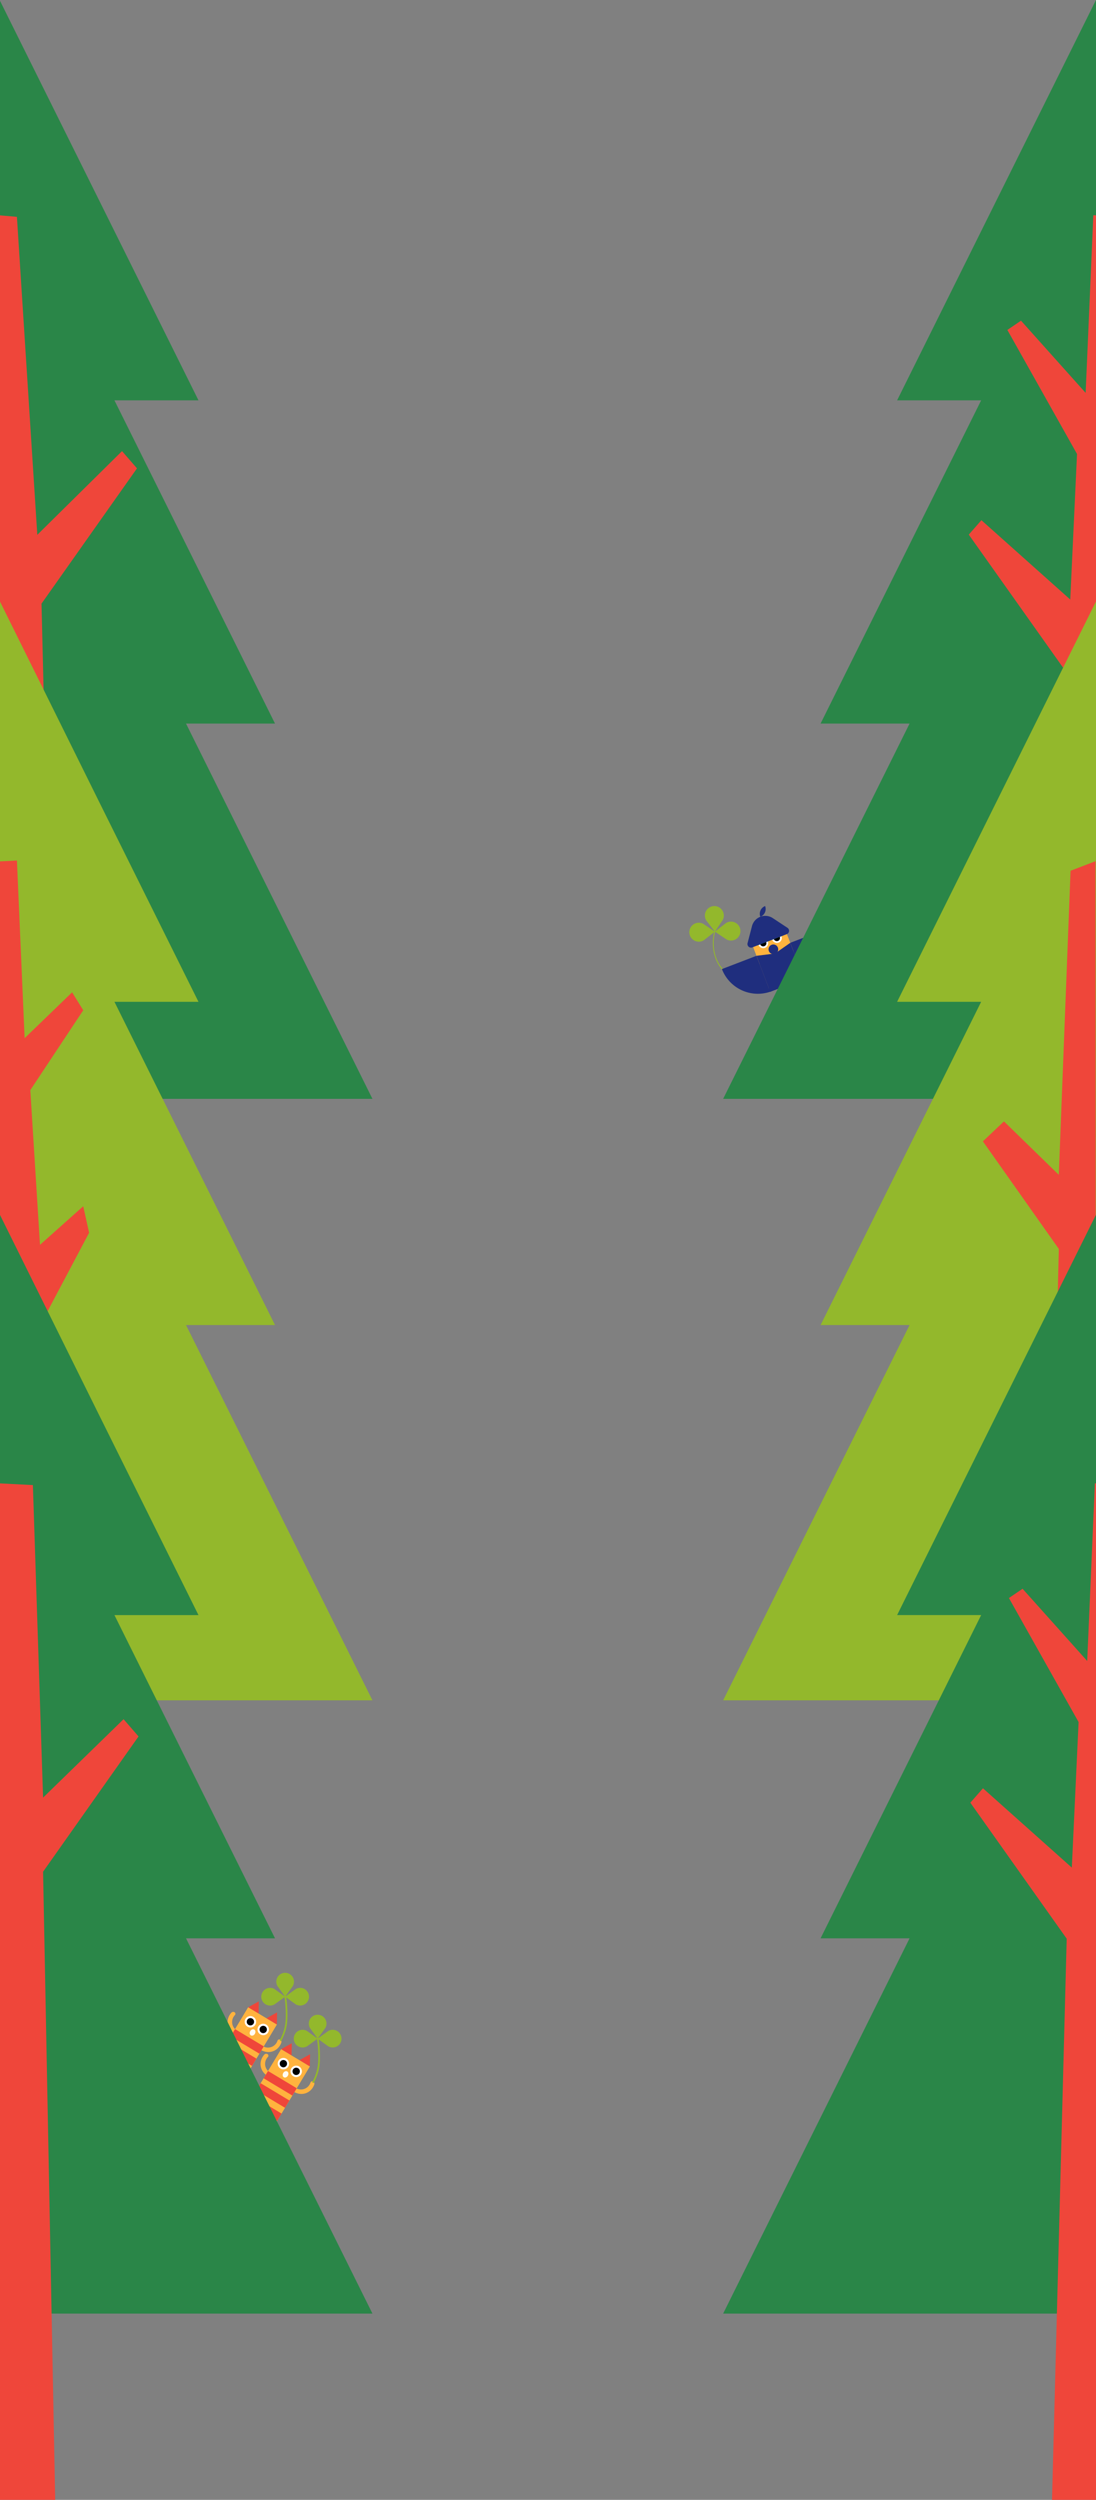 <svg xmlns="http://www.w3.org/2000/svg" width="1281.23" height="2920.52" viewBox="0 0 1281.23 2920.52">
  <rect x="0" y="0" width="1281.23" height="2920.52" fill="#808080" stroke="none"/>
  <g id="Group_3291" data-name="Group 3291" transform="translate(1.23 -777.833)">
    <g id="Group_3166" data-name="Group 3166" transform="translate(275.627 3100.569) rotate(31)">
      <path id="Path_5991" data-name="Path 5991" d="M7.126,0,10.688,6.17l3.563,6.171H0L3.563,6.17Z" transform="translate(22.829 0)" fill="#ef463a"/>
      <path id="Path_5992" data-name="Path 5992" d="M7.125,0,10.688,6.17l3.563,6.171H0L3.563,6.17Z" transform="translate(47.769 0)" fill="#ef463a"/>
      <path id="Rectangle_2673" data-name="Rectangle 2673" d="M11.415,0h0A11.415,11.415,0,0,1,22.829,11.415V35.5a0,0,0,0,1,0,0h0A22.829,22.829,0,0,1,0,12.668V11.415A11.415,11.415,0,0,1,11.415,0Z" transform="translate(0 58.679)" fill="#ffb33e"/>
      <path id="Path_5993" data-name="Path 5993" d="M19.655,19.644a2.926,2.926,0,0,1-2.976,2.29L15.4,21.851C5.1,21.193-1.651,12.42.352,2.3A2.927,2.927,0,0,1,3.328.005,2.13,2.13,0,0,1,5.335,2.614a11.721,11.721,0,0,0,11.034,14.34l1.279.082A2.13,2.13,0,0,1,19.655,19.644Z" transform="translate(8.936 25.469)" fill="#ffb33e"/>
      <path id="Path_5994" data-name="Path 5994" d="M.047,19.644a2.926,2.926,0,0,0,2.976,2.29L4.3,21.851C14.6,21.193,21.353,12.42,19.35,2.3A2.926,2.926,0,0,0,16.374.005a2.13,2.13,0,0,0-2.007,2.608A11.721,11.721,0,0,1,3.333,16.954l-1.279.082A2.13,2.13,0,0,0,.047,19.644Z" transform="translate(57.986 25.469)" fill="#ffb33e"/>
      <rect id="Rectangle_2674" data-name="Rectangle 2674" width="39.191" height="81.834" transform="translate(22.829 12.342)" fill="#ffb33e"/>
      <rect id="Rectangle_2675" data-name="Rectangle 2675" width="39.191" height="9.946" transform="translate(22.829 42.064)" fill="#ef463a"/>
      <rect id="Rectangle_2676" data-name="Rectangle 2676" width="39.191" height="9.946" transform="translate(22.829 58.741)" fill="#ef463a"/>
      <rect id="Rectangle_2677" data-name="Rectangle 2677" width="39.191" height="9.946" transform="translate(22.829 76.558)" fill="#ef463a"/>
      <ellipse id="Ellipse_529" data-name="Ellipse 529" cx="6.686" cy="6.686" rx="6.686" ry="6.686" transform="translate(27.145 18.783)" fill="#fff"/>
      <ellipse id="Ellipse_530" data-name="Ellipse 530" cx="4.288" cy="4.288" rx="4.288" ry="4.288" transform="translate(29.543 21.181)"/>
      <ellipse id="Ellipse_531" data-name="Ellipse 531" cx="6.686" cy="6.686" rx="6.686" ry="6.686" transform="translate(44.614 18.783)" fill="#fff"/>
      <ellipse id="Ellipse_532" data-name="Ellipse 532" cx="4.288" cy="4.288" rx="4.288" ry="4.288" transform="translate(47.012 21.181)"/>
      <ellipse id="Ellipse_533" data-name="Ellipse 533" cx="3.136" cy="3.936" rx="3.136" ry="3.936" transform="translate(39.288 30.956)" fill="#fffcf3"/>
    </g>
    <g id="Group_3167" data-name="Group 3167" transform="translate(314.177 3149.504) rotate(31)">
      <path id="Path_5991-2" data-name="Path 5991" d="M7.126,0,10.688,6.17l3.563,6.171H0L3.563,6.17Z" transform="translate(22.829 0)" fill="#ef463a"/>
      <path id="Path_5992-2" data-name="Path 5992" d="M7.125,0,10.688,6.17l3.563,6.171H0L3.563,6.17Z" transform="translate(47.769 0)" fill="#ef463a"/>
      <path id="Rectangle_2673-2" data-name="Rectangle 2673" d="M11.415,0h0A11.415,11.415,0,0,1,22.829,11.415V35.5a0,0,0,0,1,0,0h0A22.829,22.829,0,0,1,0,12.668V11.415A11.415,11.415,0,0,1,11.415,0Z" transform="translate(0 58.679)" fill="#ffb33e"/>
      <path id="Path_5993-2" data-name="Path 5993" d="M19.655,19.644a2.926,2.926,0,0,1-2.976,2.29L15.4,21.851C5.1,21.193-1.651,12.42.352,2.3A2.927,2.927,0,0,1,3.328.005,2.13,2.13,0,0,1,5.335,2.614a11.721,11.721,0,0,0,11.034,14.34l1.279.082A2.13,2.13,0,0,1,19.655,19.644Z" transform="translate(8.936 25.469)" fill="#ffb33e"/>
      <path id="Path_5994-2" data-name="Path 5994" d="M.047,19.644a2.926,2.926,0,0,0,2.976,2.29L4.3,21.851C14.6,21.193,21.353,12.42,19.35,2.3A2.926,2.926,0,0,0,16.374.005a2.13,2.13,0,0,0-2.007,2.608A11.721,11.721,0,0,1,3.333,16.954l-1.279.082A2.13,2.13,0,0,0,.047,19.644Z" transform="translate(57.986 25.469)" fill="#ffb33e"/>
      <rect id="Rectangle_2674-2" data-name="Rectangle 2674" width="39.191" height="81.834" transform="translate(22.829 12.342)" fill="#ffb33e"/>
      <rect id="Rectangle_2675-2" data-name="Rectangle 2675" width="39.191" height="9.946" transform="translate(22.829 42.064)" fill="#ef463a"/>
      <rect id="Rectangle_2676-2" data-name="Rectangle 2676" width="39.191" height="9.946" transform="translate(22.829 58.741)" fill="#ef463a"/>
      <rect id="Rectangle_2677-2" data-name="Rectangle 2677" width="39.191" height="9.946" transform="translate(22.829 76.558)" fill="#ef463a"/>
      <ellipse id="Ellipse_529-2" data-name="Ellipse 529" cx="6.686" cy="6.686" rx="6.686" ry="6.686" transform="translate(27.145 18.783)" fill="#fff"/>
      <ellipse id="Ellipse_530-2" data-name="Ellipse 530" cx="4.288" cy="4.288" rx="4.288" ry="4.288" transform="translate(29.543 21.181)"/>
      <ellipse id="Ellipse_531-2" data-name="Ellipse 531" cx="6.686" cy="6.686" rx="6.686" ry="6.686" transform="translate(44.614 18.783)" fill="#fff"/>
      <ellipse id="Ellipse_532-2" data-name="Ellipse 532" cx="4.288" cy="4.288" rx="4.288" ry="4.288" transform="translate(47.012 21.181)"/>
      <ellipse id="Ellipse_533-2" data-name="Ellipse 533" cx="3.136" cy="3.936" rx="3.136" ry="3.936" transform="translate(39.288 30.956)" fill="#fffcf3"/>
    </g>
    <g id="Group_2707" data-name="Group 2707" transform="translate(31.716 159.203)">
      <g id="Group_2570" data-name="Group 2570" transform="translate(768.284 1681.068) rotate(-8)">
        <g id="Group_2569" data-name="Group 2569" transform="translate(0 0)">
          <path id="Path_5649" data-name="Path 5649" d="M13,.17A11.07,11.07,0,0,0,.666,14.842l7.12,14.752,11.759-11.4A11.066,11.066,0,0,0,13,.17Z" transform="matrix(0.998, -0.07, 0.07, 0.998, 20.698, 1.545)" fill="#93b82c"/>
          <path id="Path_5650" data-name="Path 5650" d="M13,.172a11.068,11.068,0,1,0,1.842,21.3L29.6,14.354,18.191,2.6A11.059,11.059,0,0,0,13,.172Z" transform="matrix(0.998, -0.07, 0.07, 0.998, 0, 18.285)" fill="#93b82c"/>
          <path id="Path_5651" data-name="Path 5651" d="M14.752.667,0,7.786,11.4,19.541A11.068,11.068,0,1,0,14.752.667Z" transform="matrix(0.998, -0.07, 0.07, 0.998, 29.987, 22.759)" fill="#93b82c"/>
        </g>
        <path id="Path_5652" data-name="Path 5652" d="M15.11,54.578a.359.359,0,0,1-.194-.059C14.4,54.192,2.243,46.282.261,26.5A52.96,52.96,0,0,1,4.291.332c.152-.342.461-.436.69-.206a.993.993,0,0,1,.137,1.033A50.858,50.858,0,0,0,1.246,26.282C3.145,45.244,14.808,52.833,15.3,53.145a.918.918,0,0,1,.265.978C15.488,54.407,15.3,54.578,15.11,54.578Z" transform="translate(25.773 29.54)" fill="#93b82c"/>
      </g>
      <g id="Group_2568" data-name="Group 2568" transform="translate(792.835 1703.489) rotate(-21)">
        <path id="Path_5642" data-name="Path 5642" d="M2.83,13.822H6.2V0H0Z" transform="translate(57.229 95.631)" fill="#ffb33e"/>
        <path id="Path_5643" data-name="Path 5643" d="M3.37,13.822H0V0H6.2Z" transform="translate(65.829 95.631)" fill="#ffb33e"/>
        <path id="Rectangle_2413" data-name="Rectangle 2413" d="M0,0H44.98a0,0,0,0,1,0,0V44.98a0,0,0,0,1,0,0h0A44.98,44.98,0,0,1,0,0V0A0,0,0,0,1,0,0Z" transform="translate(0 50.65)" fill="#1f2e7e"/>
        <path id="Rectangle_2414" data-name="Rectangle 2414" d="M43.111,0h0a0,0,0,0,1,0,0V44.98a0,0,0,0,1,0,0H0a0,0,0,0,1,0,0V43.111A43.111,43.111,0,0,1,43.111,0Z" transform="translate(127.778 95.631) rotate(180)" fill="#1f2e7e"/>
        <path id="Rectangle_2415" data-name="Rectangle 2415" d="M21.151,0h0A21.151,21.151,0,0,1,42.3,21.151V71.38a0,0,0,0,1,0,0H0a0,0,0,0,1,0,0V21.151A21.151,21.151,0,0,1,21.151,0Z" transform="translate(43.271 20.256)" fill="#ffb33e"/>
        <ellipse id="Ellipse_374" data-name="Ellipse 374" cx="5.669" cy="5.669" rx="5.669" ry="5.669" transform="translate(58.753 44.981)" fill="#1f2e7e"/>
        <path id="Path_5644" data-name="Path 5644" d="M42.3,44.98H0V0L42.3,10.493Z" transform="translate(43.27 50.65)" fill="#1f2e7e"/>
        <path id="Path_5645" data-name="Path 5645" d="M0,44.98H42.3V0L0,10.493Z" transform="translate(43.27 50.65)" fill="#1f2e7e"/>
        <ellipse id="Ellipse_375" data-name="Ellipse 375" cx="5.825" cy="5.825" rx="5.825" ry="5.825" transform="translate(50.067 33.902)" fill="#fff"/>
        <ellipse id="Ellipse_376" data-name="Ellipse 376" cx="5.825" cy="5.825" rx="5.825" ry="5.825" transform="translate(67.126 33.902)" fill="#fff"/>
        <ellipse id="Ellipse_377" data-name="Ellipse 377" cx="3.736" cy="3.736" rx="3.736" ry="3.736" transform="translate(52.156 35.99)"/>
        <ellipse id="Ellipse_378" data-name="Ellipse 378" cx="3.736" cy="3.736" rx="3.736" ry="3.736" transform="translate(69.215 35.99)"/>
        <rect id="Rectangle_2416" data-name="Rectangle 2416" width="32.296" height="7.092" transform="translate(48.42 32.634)" fill="#1e9846"/>
        <path id="Path_5646" data-name="Path 5646" d="M47.406,30.021H4.08A4.694,4.694,0,0,1,3.6,30,4.2,4.2,0,0,1,.8,23.355L12.7,6.709A16.038,16.038,0,0,1,25.743,0h0A16.038,16.038,0,0,1,38.789,6.709l11.9,16.646A4.2,4.2,0,0,1,47.886,30,4.7,4.7,0,0,1,47.406,30.021Z" transform="translate(38.078 9.706)" fill="#1f2e7e"/>
        <g id="Group_2567" data-name="Group 2567" transform="translate(53.824 105.827)">
          <path id="Path_5647" data-name="Path 5647" d="M4.537,4.569H2.431A2.431,2.431,0,0,0,0,7H9.6V0H4.537Z" transform="translate(0 0)" fill="#1f2e7e"/>
          <path id="Path_5648" data-name="Path 5648" d="M7.175,4.569H5.068V0H0V7H9.6A2.43,2.43,0,0,0,7.175,4.569Z" transform="translate(12.005 0)" fill="#1f2e7e"/>
        </g>
        <path id="Rectangle_2417" data-name="Rectangle 2417" d="M9.706,0h0a0,0,0,0,1,0,0V0A9.706,9.706,0,0,1,0,9.706H0a0,0,0,0,1,0,0v0A9.706,9.706,0,0,1,9.706,0Z" transform="translate(63.821 0)" fill="#1f2e7e"/>
      </g>
    </g>
    <g id="Group_2418" data-name="Group 2418" transform="translate(380.892 -24)">
      <path id="Path_5454" data-name="Path 5454" d="M2523.18,1646.309h435.863V362.595l-.018-.037L2842.788,596.413,2726.534,830.272h98.249l-26.735,53.775-160.973,323.848h104.033L2700.291,1290Z" transform="translate(-2059.936 439.275)" fill="#2a8648"/>
      <path id="Path_5455" data-name="Path 5455" d="M2924.615,1626.052V584.013l-3.127-.16-8.983,207.569-75.559-84.37-15.953,10.827L2902.436,862.8l-7.914,170.037-103.873-92.678L2775.892,957l112.649,158.852-17.177,510.2Z" transform="translate(-2025.508 469.422)" fill="#ef463a"/>
      <path id="Path_5456" data-name="Path 5456" d="M2959.043,2264.75V990.275l-.018-9.287-116.237,233.865-116.256,233.856h98.249l-26.725,53.774-160.98,323.854h104.032l-217.929,438.412Z" transform="translate(-2059.936 523.526)" fill="#93b82c"/>
      <path id="Path_5457" data-name="Path 5457" d="M2922.636,2289.5l-.62-1041.421-29.115,11.194-13.744,355.226-64.13-62.446-24.609,23.327,88.76,125.692L2865.013,2289.5Z" transform="translate(-2023.529 559.867)" fill="#ef463a"/>
      <path id="Path_5458" data-name="Path 5458" d="M2523.18,2895.309h435.863V1645.993l-.018-34.433-116.237,233.855-116.256,233.864h98.249l-26.734,53.764-160.972,323.852h104.033L2700.291,2539Z" transform="translate(-2059.936 609.43)" fill="#2a8648"/>
      <path id="Path_5459" data-name="Path 5459" d="M1779.172,1646.2h435.391l-217.929-438.413h104.029L1939.684,883.932l-26.726-53.77H2011.2L1894.959,596.3,1779.172,363.369Z" transform="translate(-2161.295 439.385)" fill="#2a8648"/>
      <path id="Path_5460" data-name="Path 5460" d="M1939.309,879.556l-17.489-20.137L1822.788,957.2l-23.845-371.491-19.771-1.7V1626.03l62.7,0-14.165-588.428Z" transform="translate(-2161.294 469.444)" fill="#ef463a"/>
      <path id="Path_5461" data-name="Path 5461" d="M1779.747,989.7V2264.75h435.389l-217.924-438.412h104.03l-160.98-323.854-26.727-53.774h98.239l-116.243-233.855L1779.747,981.1Z" transform="translate(-2161.869 523.526)" fill="#93b82c"/>
      <path id="Path_5462" data-name="Path 5462" d="M1863.471,1401.316l-55.514,53.6-8.989-207.559-19.8,1.007V2289.552h69.923l-17.178-510.206,51.425-97.116-6.869-30.99-50.536,45.089L1814.6,1515.586l61.875-93.3Z" transform="translate(-2161.294 559.814)" fill="#ef463a"/>
      <path id="Path_5463" data-name="Path 5463" d="M1781.245,1645.42V2895.309h435.391L1998.707,2456.9h104.029l-160.979-323.853-26.727-53.764h98.239l-116.236-233.866-115.787-233.632Z" transform="translate(-2163.368 609.43)" fill="#2a8648"/>
      <path id="Path_5466" data-name="Path 5466" d="M2924.4,3075.3V1887.774l-1.3-.066-8.983,207.559-75.56-84.36-15.952,10.81,81.443,144.932-7.914,170.027L2792.255,2244l-14.757,16.834,112.65,158.868-17.178,655.6Z" transform="translate(-2025.289 647.051)" fill="#ef463a"/>
      <path id="Path_5467" data-name="Path 5467" d="M1941.116,2183.417l-17.487-20.146-94.09,91.629-11.921-365.157-38.446-1.957v1187.5H1843.7l-14.165-733.831Z" transform="translate(-2161.294 647.062)" fill="#ef463a"/>
    </g>
    <g id="Group_3169" data-name="Group 3169" transform="translate(96.094 -836)">
      <g id="Group_2761" data-name="Group 2761" transform="translate(208.101 3918.625)">
        <path id="Path_5857" data-name="Path 5857" d="M5024.359,5128.466a10.335,10.335,0,0,0-8.951,15.5l8.951,12.4,8.951-12.4a10.334,10.334,0,0,0-8.951-15.5Z" transform="translate(-4996.455 -5128.466)" fill="#93b82c"/>
        <path id="Path_5858" data-name="Path 5858" d="M4996.589,5156.259a10.333,10.333,0,1,0,5.165,19.282l12.4-8.951-12.4-8.946A10.328,10.328,0,0,0,4996.589,5156.259Z" transform="translate(-4986.254 -5138.676)" fill="#93b82c"/>
        <path id="Path_5859" data-name="Path 5859" d="M5042.763,5157.618l-12.4,8.95,12.4,8.947a10.333,10.333,0,1,0,0-17.9Z" transform="translate(-5002.457 -5138.666)" fill="#93b82c"/>
      </g>
      <path id="Path_5860" data-name="Path 5860" d="M5022.146,5213.288a56.323,56.323,0,0,0,6.342-19.028c1.35-9.415.081-26.864-1.082-31.474" transform="translate(-4791.338 -1216.041)" fill="none" stroke="#93b82c" stroke-linecap="round" stroke-miterlimit="10" stroke-width="2"/>
    </g>
    <g id="Group_3170" data-name="Group 3170" transform="translate(134.094 -787)">
      <g id="Group_2761-2" data-name="Group 2761" transform="translate(208.101 3918.625)">
        <path id="Path_5857-2" data-name="Path 5857" d="M5024.359,5128.466a10.335,10.335,0,0,0-8.951,15.5l8.951,12.4,8.951-12.4a10.334,10.334,0,0,0-8.951-15.5Z" transform="translate(-4996.455 -5128.466)" fill="#93b82c"/>
        <path id="Path_5858-2" data-name="Path 5858" d="M4996.589,5156.259a10.333,10.333,0,1,0,5.165,19.282l12.4-8.951-12.4-8.946A10.328,10.328,0,0,0,4996.589,5156.259Z" transform="translate(-4986.254 -5138.676)" fill="#93b82c"/>
        <path id="Path_5859-2" data-name="Path 5859" d="M5042.763,5157.618l-12.4,8.95,12.4,8.947a10.333,10.333,0,1,0,0-17.9Z" transform="translate(-5002.457 -5138.666)" fill="#93b82c"/>
      </g>
      <path id="Path_5860-2" data-name="Path 5860" d="M5022.146,5213.288a56.323,56.323,0,0,0,6.342-19.028c1.35-9.415.081-26.864-1.082-31.474" transform="translate(-4791.338 -1216.041)" fill="none" stroke="#93b82c" stroke-linecap="round" stroke-miterlimit="10" stroke-width="2"/>
    </g>
  </g>
</svg>

